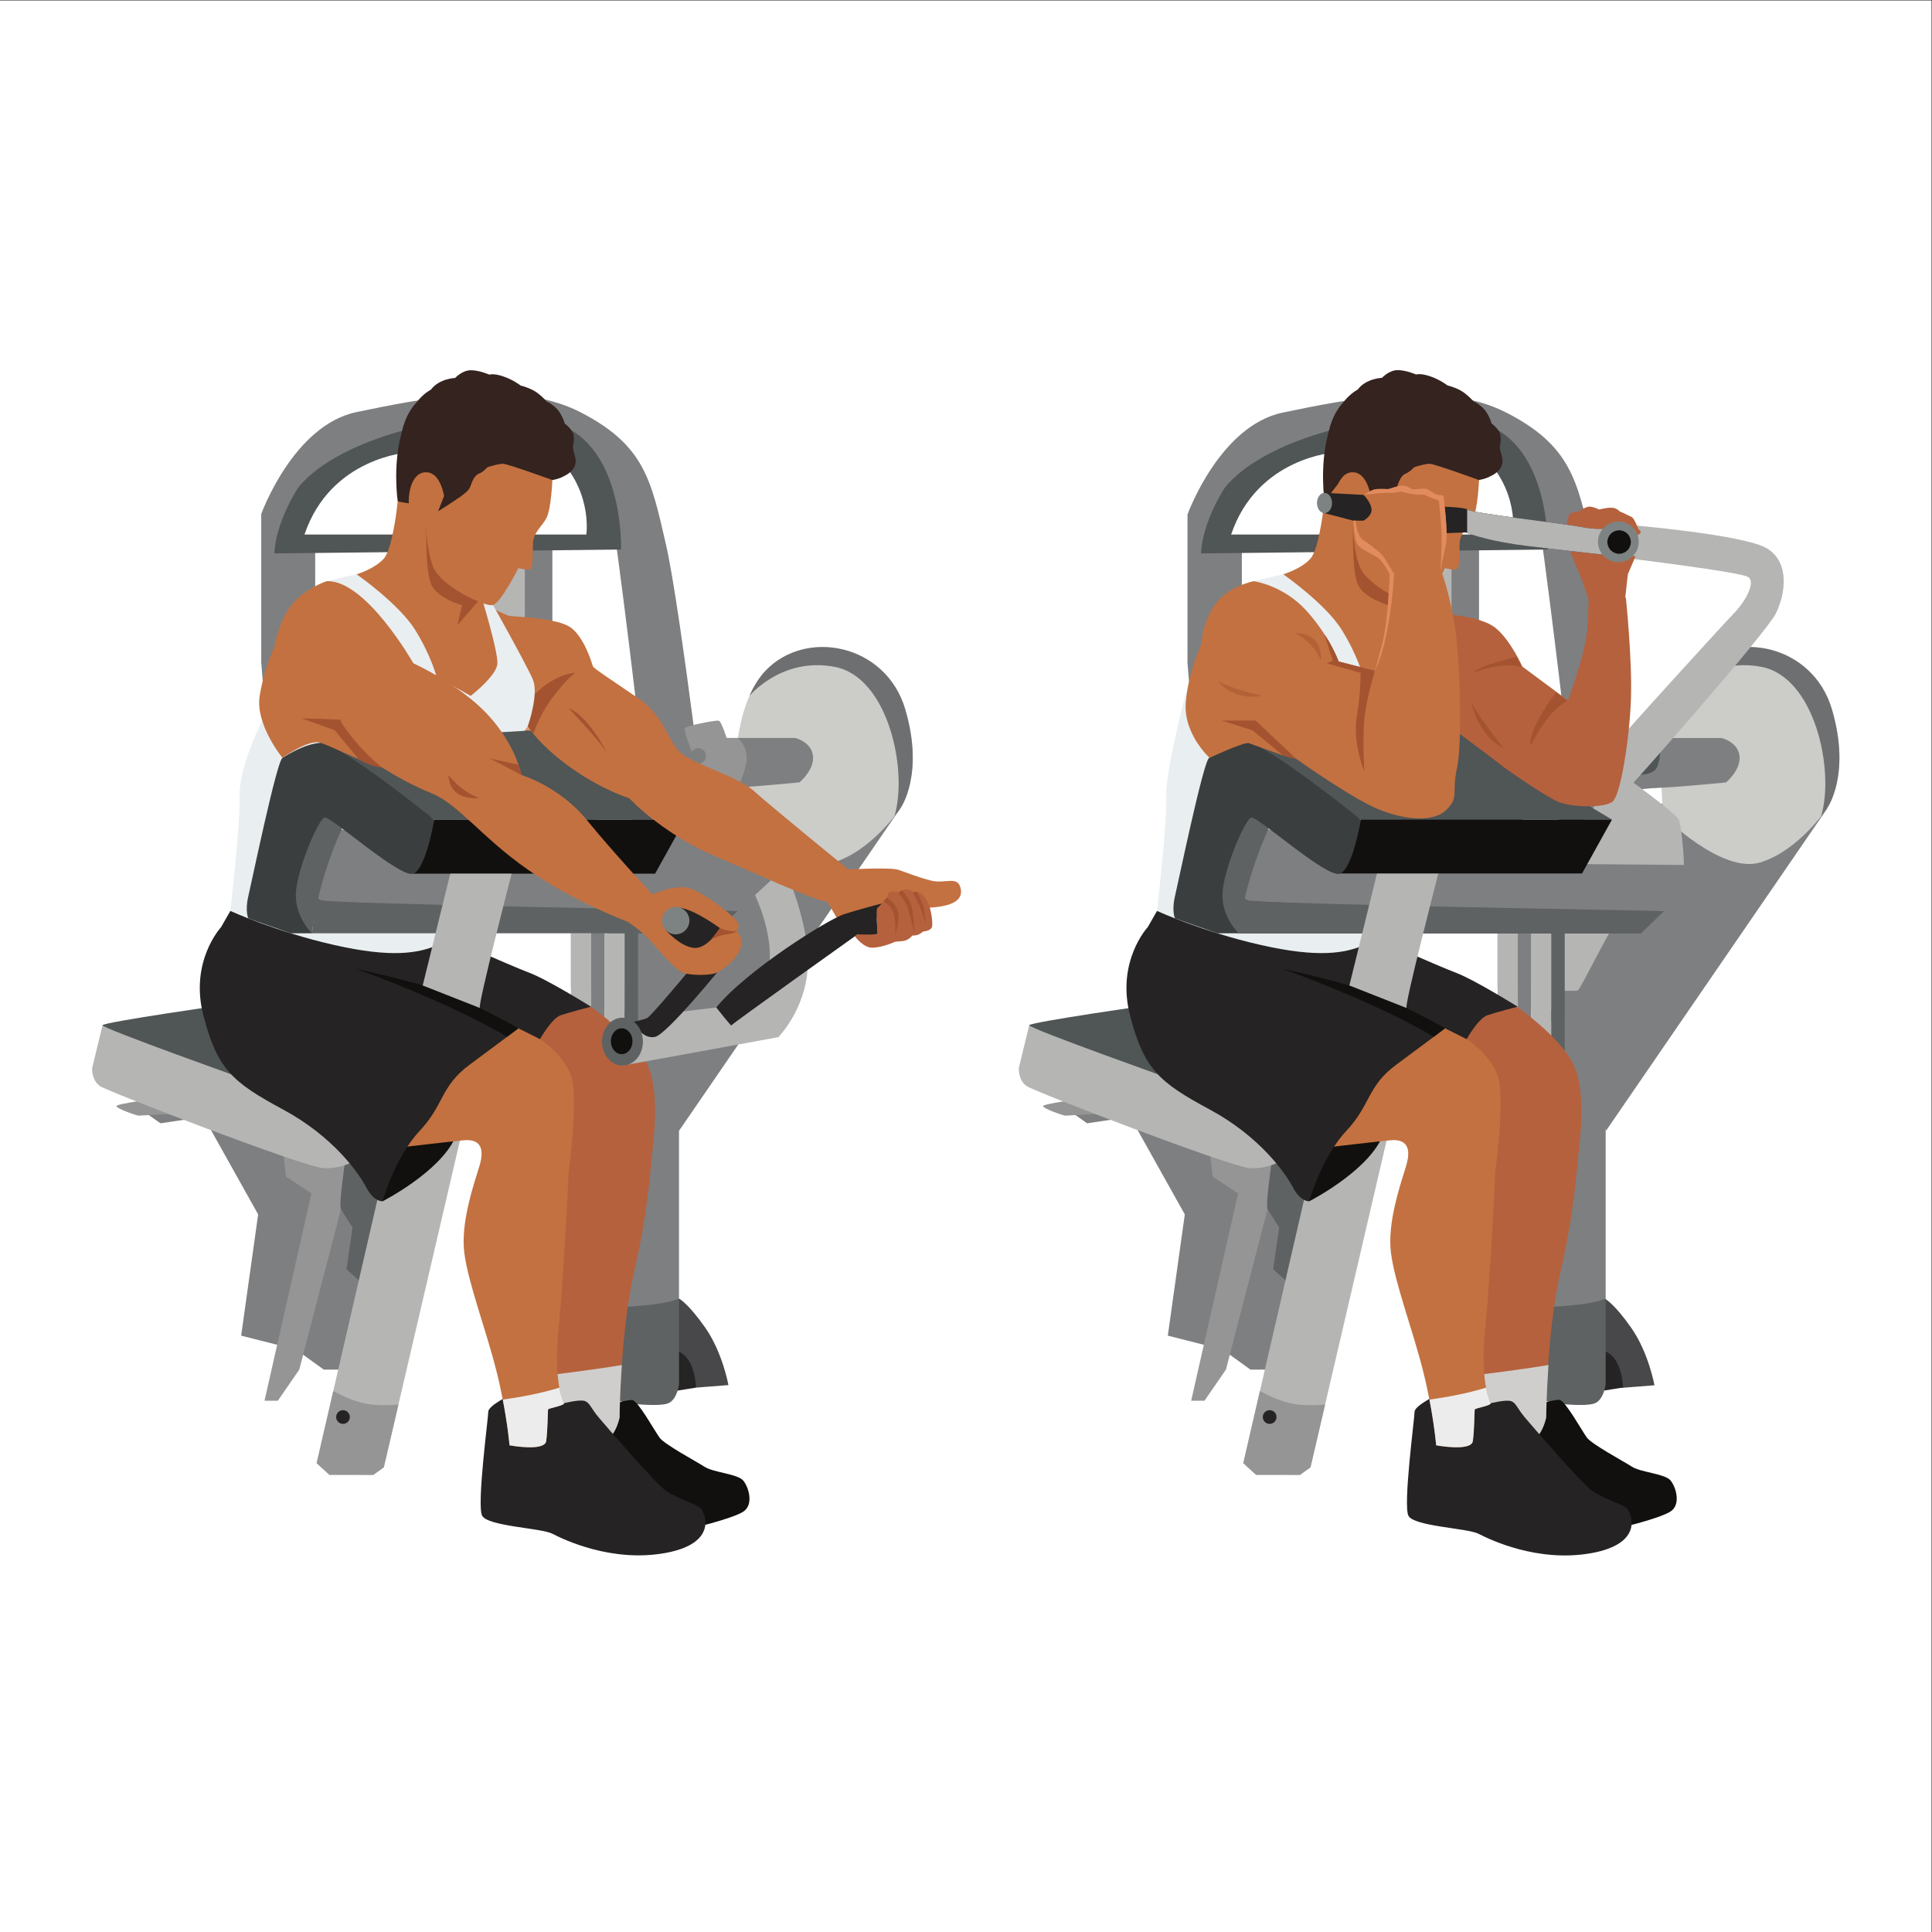 <?xml version="1.0" encoding="UTF-8" standalone="no"?>
<svg
   xmlns:dc="http://purl.org/dc/elements/1.1/"
   xmlns:cc="http://creativecommons.org/ns#"
   xmlns:rdf="http://www.w3.org/1999/02/22-rdf-syntax-ns#"
   xmlns:svg="http://www.w3.org/2000/svg"
   xmlns="http://www.w3.org/2000/svg"
   viewBox="0 0 2666.667 2666.667"
   height="2666.667"
   width="2666.667"
   xml:space="preserve"
   id="svg2"
   version="1.1"><rect x="0" y="0" width="2666.667" height="2666.667" fill="#333333" stroke="none"/><defs
     id="defs6" /><g
     transform="matrix(1.333,0,0,-1.333,0,2666.667)"
     id="g10"><g
       transform="scale(0.1)"
       id="g12"><g
         transform="scale(1.227)"
         id="g14"><path
           id="path16"
           style="fill:#ffffff;fill-opacity:1;fill-rule:nonzero;stroke:none"
           d="M 16300,0 H 0 V 16300 H 16300 V 0" /></g><g
         transform="scale(1.051)"
         id="g18"><path
           id="path20"
           style="fill:#48484a;fill-opacity:1;fill-rule:nonzero;stroke:none"
           d="m 15813.2,6238.11 c 0,0 90.7,-45.66 260.2,-288.95 169.5,-243.39 226.6,-562.78 226.6,-562.78 l -319.4,-25.21 c 0,0 -496.3,226.66 -507.7,407.37 -11.4,180.62 340.3,469.57 340.3,469.57" /></g><g
         transform="scale(1.031)"
         id="g22"><path
           id="path24"
           style="fill:#252323;fill-opacity:1;fill-rule:nonzero;stroke:none"
           d="m 16090.6,5434.56 209.4,33.76 c 0,0 -3.9,287.26 -170.7,360.12 -166.8,72.76 -38.7,-393.88 -38.7,-393.88" /></g><g
         transform="scale(1.107)"
         id="g26"><path
           id="path28"
           style="fill:#7e7f81;fill-opacity:1;fill-rule:nonzero;stroke:none"
           d="m 15449.7,11159.4 h 650 c 0,0 135.4,0.2 167.9,-157 32.4,-157.1 -151.7,-240.2 -151.7,-240.2 l -1146.4,-108.8 480.2,506" /></g><path
         id="path30"
         style="fill:#7e7f81;fill-opacity:1;fill-rule:nonzero;stroke:none"
         d="m 15314.6,13203.4 h -319.8 v 1231.4 h 319.8 v -1231.4" /><path
         id="path32"
         style="fill:#b5b5b4;fill-opacity:1;fill-rule:nonzero;stroke:none"
         d="m 15029.7,13136.8 h -682.6 v 1298 h 682.6 v -1298" /><path
         id="path34"
         style="fill:#7e7f81;fill-opacity:1;fill-rule:nonzero;stroke:none"
         d="M 12858.7,13059.4 H 12572 v 1319.4 h 286.7 v -1319.4" /><g
         transform="scale(1.02)"
         id="g36"><path
           id="path38"
           style="fill:#7e7f81;fill-opacity:1;fill-rule:nonzero;stroke:none"
           d="m 15994.3,6132.29 305.7,297.84 v 4037.27 l -650.6,-101.9 103.5,-4233.21 h 241.4" /></g><g
         transform="scale(1.04)"
         id="g40"><path
           id="path42"
           style="fill:#7e7f81;fill-opacity:1;fill-rule:nonzero;stroke:none"
           d="m 11823.1,12637.6 v 1475.7 c 0,0 318.3,883.8 949.2,1014.5 631,130.7 1579.5,330.5 2225.1,0 645.6,-330.5 707.1,-684 853.1,-1314.3 146,-630.2 449.5,-3189.2 449.5,-3189.2 0,0 -365.1,-171.5 -461,-131.1 -95.9,40.3 -207.5,138.3 -253.6,196 -46.1,57.6 -23,1475.7 -23,1475.7 0,0 -253.7,2167.4 -322.9,2351.9 -69.1,184.4 -226.8,480.3 -734,557.2 -507.2,76.9 -1389.3,-130.7 -1893.6,-376.6 -504.4,-246 -488.7,-970.2 -489,-1491.9 -0.4,-521.7 30.7,-1059.8 30.7,-1059.8 l -289.5,-20.7 -41,512.6" /></g><g
         transform="scale(1.02)"
         id="g44"><path
           id="path46"
           style="fill:#5e6263;fill-opacity:1;fill-rule:nonzero;stroke:none"
           d="m 16300,6430.13 v -870.19 c 0,0 -18.4,-164.62 -118.9,-195.99 -100.5,-31.27 -367.1,0 -367.1,0 l -203.8,43.14 c 0,0 -156.8,113.73 -109.7,450.79 46.9,337.06 164.6,485.98 164.6,485.98 0,0 454.6,7.84 634.9,86.27" /></g><path
         id="path48"
         style="fill:#505556;fill-opacity:1;fill-rule:nonzero;stroke:none"
         d="m 15666.4,14470.4 h -2918.5 c 271.8,803.3 1079.4,850.4 1079.4,850.4 0,0 1063.9,364.3 1487.3,0 423.4,-364.4 351.8,-850.4 351.8,-850.4 z m -384.8,1168.7 c -782.6,171 -2149.9,-127.9 -2597.7,-682.1 0,0 -231.9,-346.3 -247.9,-682.2 l 3590.3,40 c 0,0 37.9,1153.4 -744.7,1324.3" /><path
         id="path50"
         style="fill:#7e7f81;fill-opacity:1;fill-rule:nonzero;stroke:none"
         d="m 11740.4,8373.8 527.7,-943.5 -175.9,-1255.4 567.7,-143.9 287.9,-207.9 h 255.9 c 0,0 623.6,1940.2 559.7,2085.5 -64,145.4 -515.6,656.2 -877.5,632.7 -361.9,-23.6 -1145.5,-167.5 -1145.5,-167.5" /><path
         id="path52"
         style="fill:#959595;fill-opacity:1;fill-rule:nonzero;stroke:none"
         d="m 12520,8157.9 36,-335.8 263.9,-173.9 -485.8,-2147 h 137.9 l 221.9,321.9 641.7,2472.7 -815.6,-137.9" /><path
         id="path54"
         style="fill:#5e6263;fill-opacity:1;fill-rule:nonzero;stroke:none"
         d="m 13172.5,8009.6 c 0,0 -71.8,-483.8 -47.3,-524.6 24.5,-40.7 120.4,-190.7 120.4,-190.7 l -62.7,-431.8 c 0,0 212.7,-197.9 224.7,-179.9 12,18 350,652.4 360.4,833.6 10.4,181.2 111.8,402.1 -97.3,530.9 -209.2,128.8 -498.2,-37.5 -498.2,-37.5" /><path
         id="path56"
         style="fill:#b5b5b4;fill-opacity:1;fill-rule:nonzero;stroke:none"
         d="m 13515.5,7636.2 -641.7,-2781.5 132,-120.5 455.1,-0.7 108.6,78.1 857.6,3681.1 -911.6,-856.5" /><path
         id="path58"
         style="fill:#34231f;fill-opacity:1;fill-rule:nonzero;stroke:none"
         d="m 15552.1,15275.1 c -20.7,73.5 -23.9,101.4 -23.9,101.4 0,0 25.1,94.2 0.1,148.3 -25.1,54.1 -83.6,95.1 -83.6,95.1 0,0 -29.1,107.6 -95.5,166.5 -66.5,58.8 -88.4,59.8 -88.4,59.8 0,0 -69.9,78.7 -137.3,115.7 -67.4,37 -135.7,52.1 -135.7,52.1 0,0 -70.9,56.9 -175.6,93.3 -104.7,36.5 -148.2,19.8 -148.2,19.8 0,0 -111.2,48.4 -197.7,45.3 -86.5,-3.1 -156.8,-80 -156.8,-80 0,0 -161.8,-3.9 -250.6,-120.4 v 0 c -47.7,-26.8 -98.5,-68.1 -147.8,-130.8 -56.1,-59.9 -108.9,-144.1 -142,-262.5 -7,-25.1 -13.3,-50.3 -18.9,-75.6 -87.8,-332.4 -35,-687.3 -35,-687.3 0,0 174.1,-46.9 279.8,-14.3 4,1.2 8.1,2.6 12.1,4 -2.2,-38.6 -4.1,-72.6 -4.1,-79.7 0,-18 66,-209.9 287.9,-179.9 221.9,30 407.8,66 455.7,78 48,11.9 569.8,411.7 569.8,411.7 0,0 66.3,8.6 123.3,42.2 0,0 150.5,61.7 112.4,197.3" /><path
         id="path60"
         style="fill:#7e7f81;fill-opacity:1;fill-rule:nonzero;stroke:none"
         d="m 11092.7,8489.7 163.9,-115.9 387.8,58 c 0,0 -79.9,157.9 -135.9,177.9 -56,20 -415.8,-120 -415.8,-120" /><path
         id="path62"
         style="fill:#959595;fill-opacity:1;fill-rule:nonzero;stroke:none"
         d="m 11228.6,8629.7 c 0,0 -439.7,-52 -427.7,-80 12,-28 211.9,-97.6 231.8,-96.8 20,0.8 427.8,24.8 427.8,24.8 l -231.9,152" /><path
         id="path64"
         style="fill:#b5b5b4;fill-opacity:1;fill-rule:nonzero;stroke:none"
         d="m 10908.8,9413.3 -251.9,-24 -107.9,-443.8 c 0,0 -8,-127.9 83.9,-187.9 92,-60 2095,-831.6 2306.9,-847.6 211.9,-16 395.8,108 395.8,120 0,12 -815.6,923.4 -931.5,1039.4 -116,116 -1495.3,343.9 -1495.3,343.9" /><path
         id="path66"
         style="fill:#505556;fill-opacity:1;fill-rule:nonzero;stroke:none"
         d="m 11980.3,9609.6 c 0,0 -1315.4,-188.3 -1323.4,-220.3 -8,-32 1543.3,-583.7 1543.3,-583.7 l -219.9,804" /><path
         id="path68"
         style="fill:#11100e;fill-opacity:1;fill-rule:nonzero;stroke:none"
         d="m 13556.2,7566.2 c 0,0 583,295.9 750.9,655.7 167.9,359.8 -791.6,191.9 -791.6,191.9 l 40.7,-847.6" /><g
         transform="scale(1.068)"
         id="g70"><path
           id="path72"
           style="fill:#11100e;fill-opacity:1;fill-rule:nonzero;stroke:none"
           d="m 14673.7,4793.21 c 0,0 140.9,46.27 148.6,153.24 7.7,106.97 -27.8,117.08 10.9,137.69 38.8,20.52 234.3,82.05 288.3,74.47 54,-7.59 215.9,-298.71 262.8,-363.9 47,-65.28 349.6,-227.05 436.8,-282.87 87.3,-55.83 319.7,-68.57 374.1,-132.73 54.4,-64.25 104.8,-234.92 0.8,-302.45 -103.9,-67.53 -556.4,-183.96 -585.6,-165.41 -29,18.64 -372.9,-37.19 -603.1,229.2 -230.3,266.48 -333.6,652.76 -333.6,652.76" /></g><path
         id="path74"
         style="fill:#b5b5b4;fill-opacity:1;fill-rule:nonzero;stroke:none"
         d="m 15716.4,9069.4 h -209.9 v 1271.7 h 209.9 V 9069.4" /><path
         id="path76"
         style="fill:#7e7f81;fill-opacity:1;fill-rule:nonzero;stroke:none"
         d="m 15716.4,9015.5 h 137.9 v 1355.3 h -137.9 V 9015.5" /><path
         id="path78"
         style="fill:#b5b5b4;fill-opacity:1;fill-rule:nonzero;stroke:none"
         d="m 16064.2,9069.4 h -209.9 v 1271.7 h 209.9 V 9069.4" /><path
         id="path80"
         style="fill:#5e6263;fill-opacity:1;fill-rule:nonzero;stroke:none"
         d="m 16064.2,9015.5 h 138 v 1355.3 h -138 V 9015.5" /><g
         transform="scale(1.008)"
         id="g82"><path
           id="path84"
           style="fill:#b5613d;fill-opacity:1;fill-rule:nonzero;stroke:none"
           d="m 15586.3,9503.08 c 0,0 428.2,-301.43 571,-578.94 142.7,-277.62 71.4,-801.02 55.5,-943.75 -15.9,-142.82 -39.7,-579.04 -182.4,-1197.55 -142.7,-618.61 -150.6,-1498.38 -150.6,-1498.38 0,0 -47.7,-254.41 -222.1,-270.28 -174.6,-15.77 -380.7,-364.8 -531.4,27.77 -150.7,392.57 -222.1,353 -245.8,947.81 -23.8,594.81 -47.6,2379.24 -39.7,2736.11 7.9,356.86 -31.7,713.73 87.2,777.21 119,63.47 658.3,0 658.3,0" /></g><path
         id="path86"
         style="fill:#cfcecd;fill-opacity:1;fill-rule:nonzero;stroke:none"
         d="m 15024.6,5735.8 c 36,-298.7 106,-339.8 226,-652.4 152,-395.8 359.9,-43.9 535.8,-28 175.9,16 223.9,272.5 223.9,272.5 0,0 2.1,232.4 23.4,542.9 -311.9,-51.8 -707.9,-100.7 -1009.1,-135" /><g
         transform="scale(1.045)"
         id="g88"><path
           id="path90"
           style="fill:#252323;fill-opacity:1;fill-rule:nonzero;stroke:none"
           d="m 14238.4,5322.32 c 0,0 -221.9,-107.05 -221.9,-168.28 0,-61.23 -114.7,-921.78 -61.1,-1028.93 53.5,-107.06 585.2,-122.36 696.1,-179.76 110.9,-57.41 585.2,-286.82 1116.9,-191.25 531.6,95.67 393.9,401.62 351.8,443.72 -42,42.09 -244.7,99.4 -351.8,179.76 -107.1,80.27 -577.6,624.44 -657.9,719.63 -80.3,95.1 -88,148.58 -141.6,163.88 -53.4,15.31 -202.7,-22.96 -202.7,-22.96 0,0 -167,72.71 -217.9,84.19 -51,11.48 -309.9,0 -309.9,0" /></g><path
         id="path92"
         style="fill:#c37140;fill-opacity:1;fill-rule:nonzero;stroke:none"
         d="m 13813.4,8132.5 c 0,0 417.7,49.4 581.7,65.4 163.9,16 223.8,-72 163.9,-267.9 -60,-195.9 -195.9,-587.7 -155.9,-899.5 39.9,-311.9 223.8,-791.6 331.8,-1219.4 107.9,-427.8 135.9,-771.6 135.9,-771.6 0,0 363.8,-68 379.8,43.9 16,112 16,315.9 20,327.9 4,12 171.9,40 163.9,63.9 -8,24 -111.9,223.9 -55.9,771.7 55.9,547.7 103.9,1607.2 103.9,1619.1 0,12 108,775.7 24,1003.6 -84,227.8 -319.8,375.8 -319.8,375.8 l -223.9,111.9 c 0,0 -687.7,-91.9 -743.6,-199.9 -56,-107.9 -68,-131.9 -136,-403.8 -67.9,-271.9 -291.7,-514.5 -269.8,-621.1" /><path
         id="path94"
         style="fill:#252323;fill-opacity:1;fill-rule:nonzero;stroke:none"
         d="m 11980.3,10572.7 -96,-167.9 c 0,0 -327.8,-351.9 -183.9,-911.6 143.9,-559.7 303.9,-695.6 823.6,-975.5 519.7,-279.8 783.6,-655.6 863.6,-807.6 79.9,-151.9 168.6,-143.9 168.6,-143.9 0,0 127.2,455.8 383.1,727.6 255.9,271.9 215.9,463.8 519.7,687.7 303.9,223.9 503.8,375.8 503.8,375.8 l 223.9,-111.9 c 0,0 119.9,215.8 215.9,247.8 95.9,32 311.8,88 311.8,88 0,0 -447.8,279.9 -639.7,351.8 -191.9,72 -943.5,407.8 -975.5,415.8 -32,8 -991.5,223.9 -991.5,223.9 h -1127.4" /><g
         transform="scale(1.161)"
         id="g96"><path
           id="path98"
           style="fill:#7e7f81;fill-opacity:1;fill-rule:nonzero;stroke:none"
           d="m 14324.5,7147.47 1975.5,2877.93 -2188.9,55.8 c 0,0 -501.5,-336.4 -553.5,-604.92 -52,-268.51 766.9,-2328.81 766.9,-2328.81" /></g><g
         transform="scale(1.176)"
         id="g100"><path
           id="path102"
           style="fill:#ccccc9;fill-opacity:1;fill-rule:nonzero;stroke:none"
           d="m 14654.5,9819.96 c -20.3,27.19 -108.8,911.14 244.8,1285.04 353.6,374 1060.7,238 1230.7,-339.9 170,-578 -42.5,-870.35 -42.5,-870.35 0,0 -243.1,-367.17 -583.1,-475.95 -339.9,-108.79 -849.9,401.16 -849.9,401.16" /></g><g
         transform="scale(1.176)"
         id="g104"><path
           id="path106"
           style="fill:#6e6f71;fill-opacity:1;fill-rule:nonzero;stroke:none"
           d="m 16130,10765.1 c -170,577.9 -877.1,713.9 -1230.7,339.9 -58.4,-61.7 -104.7,-137.4 -141.2,-220.8 l 0.1,-0.1 c 0,0 285.2,346.1 753.4,254.8 468,-91.2 644.7,-911.2 522.8,-1315.65 34.3,43.17 53.1,71.5 53.1,71.5 0,0 212.5,292.35 42.5,870.35" /></g><g
         transform="scale(1.071)"
         id="g108"><path
           id="path110"
           style="fill:#b5b5b4;fill-opacity:1;fill-rule:nonzero;stroke:none"
           d="m 15768.4,11129.6 c 0,0 427.1,-310 460.7,-373.4 33.6,-63.5 70.9,-549.7 41.1,-566.1 -29.9,-16.5 -293.4,-30.7 -455.6,-156.5 -162.2,-125.8 -526.5,-918.59 -560.1,-929.8 -33.6,-11.21 -230.9,0 -230.9,0 l -21.2,1226.7 566.9,761.7 199.1,37.4" /></g><path
         id="path112"
         style="fill:#b5b5b4;fill-opacity:1;fill-rule:nonzero;stroke:none"
         d="m 15716.4,9783.1 v 558 h -209.9 v -558 h 209.9" /><path
         id="path114"
         style="fill:#7e7f81;fill-opacity:1;fill-rule:nonzero;stroke:none"
         d="m 15854.3,9783.1 v 587.7 h -137.9 v -587.7 h 137.9" /><path
         id="path116"
         style="fill:#b5b5b4;fill-opacity:1;fill-rule:nonzero;stroke:none"
         d="m 15854.3,10341.1 v -791.9 h 209.9 v 791.9 h -209.9" /><path
         id="path118"
         style="fill:#5e6263;fill-opacity:1;fill-rule:nonzero;stroke:none"
         d="m 16202.2,9435.4 v 935.4 h -138 v -947.5 l 138,12.1" /><g
         transform="scale(1.106)"
         id="g120"><path
           id="path122"
           style="fill:#7e7f81;fill-opacity:1;fill-rule:nonzero;stroke:none"
           d="m 15443.4,11178 h 675.9 c 0,0 151.9,-35.8 166.3,-167.9 14.4,-132.1 -126.6,-247.8 -126.6,-247.8 0,0 -701.2,-69.1 -715.6,-47 -14.5,22.1 -75.9,32.5 -61.4,115.7 14.4,83.1 61.4,347 61.4,347" /></g><g
         transform="scale(1.024)"
         id="g124"><path
           id="path126"
           style="fill:#505556;fill-opacity:1;fill-rule:nonzero;stroke:none"
           d="m 12615.6,12027.6 2164.8,126.9 1519.6,-906 h -2536.3 l -1148.1,779.1" /></g><path
         id="path128"
         style="fill:#e9eef1;fill-opacity:1;fill-rule:nonzero;stroke:none"
         d="m 13287.6,14058.9 -310,-71.9 -662.6,-1025.4 c 0,0 -246.8,-901.7 -238.8,-1197.5 8,-295.8 -95.9,-1191.4 -95.9,-1191.4 0,0 471.7,-215.9 1071.4,-351.8 599.7,-136 871.6,-88 1079.5,0 0,0 487.7,1767.1 511.7,1791.1 24,24 399.8,431.8 415.8,471.7 16,40 112,335.9 56,479.8 -56,143.9 -543.7,1007.5 -543.7,1007.5 l -1283.4,87.9" /><path
         id="path130"
         style="fill:#505556;fill-opacity:1;fill-rule:nonzero;stroke:none"
         d="m 15392.6,11980 -326.5,459.9 -2150.3,-126.1 1175.4,-797.6 h 1671.2 l -369.8,463.8" /><path
         id="path132"
         style="fill:#c37140;fill-opacity:1;fill-rule:nonzero;stroke:none"
         d="m 13713.4,14814.6 c 0,0 -48,-485.8 -143.9,-593.7 -96,-108 -281.9,-162 -281.9,-162 0,0 437.8,-305.8 605.7,-575.7 167.9,-269.8 221.9,-485.7 221.9,-485.7 l 353.8,-197.9 c 0,0 263.9,203.9 275.9,329.8 12,126 -173.9,725.7 -173.9,725.7 0,0 -473.8,1001.5 -557.7,1079.4 -84,78 -123.3,126.4 -139.4,91.2 -16,-35.2 -160.5,-211.1 -160.5,-211.1" /><g
         transform="scale(1.055)"
         id="g134"><path
           id="path136"
           style="fill:#505556;fill-opacity:1;fill-rule:nonzero;stroke:none"
           d="m 16296.2,11643 c 0,0 3.8,-166 -45.5,-230.4 -49.3,-64.4 -208.4,-56.8 -208.4,-56.8 l 253.9,287.2" /></g><path
         id="path138"
         style="fill:#a45330;fill-opacity:1;fill-rule:nonzero;stroke:none"
         d="m 14010.3,14570.7 c 0,0 -15,-475.8 50.9,-619.7 66,-143.9 317.9,-212.7 317.9,-212.7 l -10.3,-212.3 202.2,281.1 c 0,0 -200.2,463.5 -240.8,545.2 -40.7,81.7 -319.9,218.4 -319.9,218.4" /><path
         id="path140"
         style="fill:#c37140;fill-opacity:1;fill-rule:nonzero;stroke:none"
         d="m 14193.2,14868.5 c 0,0 -34,233.9 -174,245.9 -139.9,12 -191.9,-163.9 -191.9,-299.8 0,-136 183,-243.9 183,-243.9 0,0 -7,-227.9 68.9,-431.8 76,-203.9 531.8,-415.8 615.7,-399.8 84,16 267.9,383.8 267.9,383.8 0,0 90.9,-25 120.9,-13 30,12 27,147 30,263.9 3,116.9 87,170.9 137.9,263.9 51,92.9 63,396.8 63,396.8 0,0 -451.8,163.9 -507.7,167.9 -56,4 -227.9,-52 -279.9,-80 -52,-28 -107.9,-207.9 -151.9,-247.8 -44,-40 -243.9,-164 -243.9,-164 l 62,157.9" /><path
         id="path142"
         style="fill:#34231f;fill-opacity:1;fill-rule:nonzero;stroke:none"
         d="m 14343.8,14849.9 c 0,0 90.2,58.1 112.8,97.7 22.6,39.5 35.7,129.8 103.5,156.2 67.8,26.4 130.1,126.1 130.1,126.1 0,0 -190.3,28.3 -224.2,11.3 -33.9,-16.9 -118.6,-56.5 -133.7,-112.9 -15,-56.5 11.5,-278.4 11.5,-278.4" /><path
         id="path144"
         style="fill:#11100e;fill-opacity:1;fill-rule:nonzero;stroke:none"
         d="m 13283.6,9973 c 0,0 519.8,-111.9 855.6,-223.9 335.8,-111.9 823.6,-391.8 823.6,-391.8 l -117.5,-88.6 c 0,0 -474.2,304.5 -1561.7,704.3" /><g
         transform="scale(1.057)"
         id="g146"><path
           id="path148"
           style="fill:#5e6263;fill-opacity:1;fill-rule:nonzero;stroke:none"
           d="m 12131,9780.86 h 3942.2 l 226.8,219.08 c 0,0 -3964.8,291.16 -4044.2,296.86 -79.4,5.6 -124.8,-515.94 -124.8,-515.94" /></g><path
         id="path150"
         style="fill:#ececec;fill-opacity:1;fill-rule:nonzero;stroke:none"
         d="m 14801.1,5512.8 c 53.9,-278.6 69.7,-473.3 69.7,-473.3 0,0 363.8,-68 379.8,43.9 16,112 16,315.9 20,327.9 4,12 171.9,40 163.9,63.9 -3.6,11.1 -27.6,59.4 -46.9,161.5 -200.8,-62.7 -425.1,-101.6 -586.5,-123.9" /><path
         id="path152"
         style="fill:#959595;fill-opacity:1;fill-rule:nonzero;stroke:none"
         d="m 13460.9,5459.3 c -156.7,13.4 -315.6,87.6 -414.7,142.6 l -172.4,-747.2 132,-120.5 455.1,-0.7 108.6,78.1 151.4,649.9 c -80,-7 -170.6,-9.9 -260,-2.2" /><g
         transform="scale(1.083)"
         id="g154"><path
           id="path156"
           style="fill:#7e7f81;fill-opacity:1;fill-rule:nonzero;stroke:none"
           d="m 12058.5,10549 -171.7,-491.5 c 0,0 -49.7,-155.08 38.8,-192 88.6,-36.92 3986.8,-103.36 3986.8,-103.36 l 387.6,356.26 -144,83 -1328.9,11.1 -2768.6,336.5" /></g><path
         id="path158"
         style="fill:#5e6263;fill-opacity:1;fill-rule:nonzero;stroke:none"
         d="m 13179.7,11516.2 c 0,0 -283.9,-543.2 -353.9,-1175.1 0,0 -165.9,33.9 -261.8,152.8 -96,118.8 -231.9,50.9 -151.9,392.7 79.9,341.8 294.7,557.4 303.2,665.5 8.6,108.1 -67.4,260 158.5,260 225.9,0 305.9,-295.9 305.9,-295.9" /><g
         transform="scale(1.024)"
         id="g160"><path
           id="path162"
           style="fill:#11100e;fill-opacity:1;fill-rule:nonzero;stroke:none"
           d="m 13570.4,11159.3 c 23.4,-4.5 193.3,89.2 193.3,89.2 H 16300 l -302.5,-544.7 h -2444.7 l 17.6,455.5" /></g><path
         id="path164"
         style="fill:#252323;fill-opacity:1;fill-rule:nonzero;stroke:none"
         d="m 13217.6,5332.3 c 0,-39.2 -31.7,-71 -70.9,-71 -39.2,0 -71,31.8 -71,71 0,39.2 31.8,71 71,71 39.2,0 70.9,-31.8 70.9,-71" /><path
         id="path166"
         style="fill:#b5b5b4;fill-opacity:1;fill-rule:nonzero;stroke:none"
         d="m 14564.2,9567.7 c -27.7,13.5 328.5,1390.8 328.5,1390.8 h -635.2 l -285.5,-1157.6 592.2,-233.2" /><path
         id="path168"
         style="fill:#3b3e3e;fill-opacity:1;fill-rule:nonzero;stroke:none"
         d="m 14091.2,11516.2 c -24,24 -1007.5,809.6 -1175.4,797.6 -167.9,-12 -335.8,-119.9 -395.8,-155.9 -60,-36 -317.8,-1281.4 -353.8,-1433.3 -36,-151.9 0,-229.3 0,-229.3 l 439.7,-154.2 h 219.9 c 0,0 -167.9,155.6 -167.9,395.5 0,239.9 233.9,791.6 299.9,803.6 66,12 785.6,-635.7 917.5,-581.7 132,54 215.9,557.7 215.9,557.7" /><g
         transform="scale(1.137)"
         id="g170"><path
           id="path172"
           style="fill:#b5b5b4;fill-opacity:1;fill-rule:nonzero;stroke:none"
           d="m 14843.4,12507.7 c 0,0 1006.7,-122.3 1077,-168 70.3,-45.7 -21.1,-217.9 -126.6,-326.9 -105.4,-108.9 -1096.7,-1196.5 -1096.7,-1213.4 0,-16.9 -52.7,-414.1 -38.7,-410.6 14.1,3.6 91.5,-42.2 144.2,0 52.7,42.2 1283,1441.2 1370.9,1620.5 87.8,179.3 126.5,464 -80.9,590.5 -207.4,126.6 -1249.2,213.5 -1249.2,213.5 v -305.6" /></g><g
         transform="scale(1.037)"
         id="g174"><path
           id="path176"
           style="fill:#b5613d;fill-opacity:1;fill-rule:nonzero;stroke:none"
           d="m 14419.8,13158 c 0,0 360.6,-15.5 511,-135 150.5,-119.6 270,-387.6 270,-387.6 l 455.2,-337.5 c 0,0 185.1,485.9 196.7,755.9 11.4,270 11.4,270 11.4,270 h 370.4 c 0,0 65.5,-624.8 50.1,-1025.9 -15.5,-401.2 -104.1,-943.6 -181.3,-1009.9 -77.1,-66.2 -412.7,-61 -551.5,0 -138.9,61.1 -540,342.6 -555.4,358 -15.5,15.5 -543.8,408.9 -543.8,408.9 0,0 -179.4,497.7 -168.8,580.5 10.6,82.9 136,522.6 136,522.6" /></g><path
         id="path178"
         style="fill:#c37140;fill-opacity:1;fill-rule:nonzero;stroke:none"
         d="m 12981.9,13987 c 0,0 -272.7,-50.7 -405.6,-248.7 -133,-198.1 -135.9,-399 -135.9,-399 0,0 -135,-284.7 -162,-608.7 -27,-323.9 245.9,-572.7 245.9,-572.7 0,0 287.9,134.9 395.8,155.9 l 367.5,-131.8 136.3,-36.1 c 0,0 497,-353.8 785.6,-491.7 288.5,-138 623.7,-174 763.6,-38 139.9,135.9 56,167.9 111.9,427.8 56,259.8 32,955.5 0,1311.3 -32,355.8 -159.9,779.6 -187.9,783.6 -28,4 -507.7,-80 -507.7,-80 0,0 -12,-459.7 -76,-711.6 -64,-251.9 -77.8,-287.9 -77.8,-287.9 l -374,96 c 0,0 -95.9,263.9 -335.8,527.7 -239.9,263.9 -543.9,303.9 -543.9,303.9" /><path
         id="path180"
         style="fill:#a45330;fill-opacity:1;fill-rule:nonzero;stroke:none"
         d="m 12650.2,12543.7 h 351.9 l 421.8,-397.8 -136.3,36.1 -321.5,261.8 -315.9,99.9" /><path
         id="path182"
         style="fill:#a45330;fill-opacity:1;fill-rule:nonzero;stroke:none"
         d="m 14235.6,13059.4 c 0,0 -94.1,-315.8 -110.1,-515.7 -16,-199.9 0,-523.7 0,-523.7 0,0 -123.9,295.8 -75.9,571.7 47.9,275.9 37.7,505.8 37.7,505.8 l 148.3,-38.1" /><path
         id="path184"
         style="fill:#b36137;fill-opacity:1;fill-rule:nonzero;stroke:none"
         d="m 12966.7,12791.1 c -243.2,0 -356.4,160.4 -356.4,160.4 155.9,-83.9 455.7,-151.9 455.7,-151.9 -35.2,-5.9 -68.3,-8.5 -99.3,-8.5" /><g
         transform="scale(1.047)"
         id="g186"><path
           id="path188"
           style="fill:#b5613d;fill-opacity:1;fill-rule:nonzero;stroke:none"
           d="m 15492.2,13923.6 c 0,0 19.9,95.5 40,107 20.1,11.4 80.3,17.2 80.3,17.2 0,0 68.8,51.5 111.7,48.7 43,-2.9 89.8,-28.7 89.8,-28.7 0,0 113.6,31.5 159.4,11.5 45.9,-20.1 36.4,-28.7 48.3,-31.5 11.9,-2.9 91.4,-43 116.2,-54.4 24.6,-11.5 67.3,-123 67.4,-123.1 0.2,-0.1 94.7,-46 -125.8,-88.9 -220.6,-43 -298,-60.1 -386.7,-27.2 -88.9,32.9 -200.6,169.4 -200.6,169.4" /></g><path
         id="path190"
         style="fill:#b36137;fill-opacity:1;fill-rule:nonzero;stroke:none"
         d="m 13677.7,13163.4 c -75.9,199.9 -271.8,287.9 -271.8,287.9 307.8,0 271.8,-287.9 271.8,-287.9" /><g
         transform="scale(1.039)"
         id="g192"><path
           id="path194"
           style="fill:#b5613d;fill-opacity:1;fill-rule:nonzero;stroke:none"
           d="m 15826.7,13292.3 c 0,0 -30.7,88.5 -46.1,138.6 -15.4,50 -133.8,327.3 -133.8,327.3 l 653.2,-46.4 -77,-180.9 -26.8,-238.6 c 0,0 -230.9,-219.3 -265.6,-184.6 -34.6,34.6 -103.9,184.6 -103.9,184.6" /></g><path
         id="path196"
         style="fill:#a45330;fill-opacity:1;fill-rule:nonzero;stroke:none"
         d="m 15844.1,12283.8 c 0.9,-20.4 160.5,347.9 384.4,463.8 l -117.7,87.2 c 0,0 -275.2,-351.1 -266.7,-551" /><g
         transform="scale(1.031)"
         id="g198"><path
           id="path200"
           style="fill:#252323;fill-opacity:1;fill-rule:nonzero;stroke:none"
           d="m 14379.9,14039.6 c 8.8,5.1 340.4,16.8 340.4,16.8 0,0 203.6,-87.3 619.7,-136.7 416,-49.5 855.2,-97 855.2,-97 l 104.8,284.2 c 0,0 -209.5,-36.3 -407.3,1.7 -197.8,38 -1099.8,140.8 -1146.2,173.8 -46.6,32.9 -302.6,32.9 -302.6,32.9 l -64,-275.7" /></g><g
         transform="scale(1.031)"
         id="g202"><path
           id="path204"
           style="fill:#b5b5b4;fill-opacity:1;fill-rule:nonzero;stroke:none"
           d="m 15892.7,14108.6 c -197.8,38 -1099.7,140.8 -1146.2,173.8 -3,2.1 -6.9,4.1 -11.6,5.9 v -237.7 c 53.5,-20.3 253.4,-89.1 605.1,-130.9 416,-49.5 855.2,-97 855.2,-97 l 104.8,284.2 c 0,0 -209.5,-36.3 -407.3,1.7" /></g><path
         id="path206"
         style="fill:#252323;fill-opacity:1;fill-rule:nonzero;stroke:none"
         d="m 13717.7,14814.6 -3,86.9 404.8,-21 c 0,0 179.9,-17.9 200.9,-65.9 21,-48 78,-78 0,-164.9 -77.9,-87 -18.4,-122.2 -106.6,-106.1 -88.3,16.1 -200.7,70.1 -200.7,70.1 l -298.4,77.9 3,123" /><path
         id="path208"
         style="fill:#a45330;fill-opacity:1;fill-rule:nonzero;stroke:none"
         d="m 15229,12755.6 c 0,0 59.9,-363.8 339.8,-495.7 0,0 -319.9,395.8 -339.8,495.7" /><path
         id="path210"
         style="fill:#a45330;fill-opacity:1;fill-rule:nonzero;stroke:none"
         d="m 15268.9,13043.5 c 0,0 279.9,116 487.8,54 l -53.7,105.9 c 0,0 -430.1,-104 -434.1,-159.9" /><path
         id="path212"
         style="fill:#c37140;fill-opacity:1;fill-rule:nonzero;stroke:none"
         d="m 14389.4,14058.9 c 0,0 -69,132 -114,165 -44.9,33 -176.9,89.9 -215.9,137.9 -38.9,48 -46.4,251.9 -46.4,251.9 h 106.4 c 0,0 91.5,51 81.7,122.9 -9.7,72 -81.7,143.9 -81.7,143.9 0,0 87,57 131.9,60 45,3 126,0 126,0 0,0 110.9,39.2 155.9,36.1 45,-3.1 79.8,-39.1 99.9,-39.1 20,0 113,15 143,3 30,-12 89.9,-54 89.9,-54 l 81,-14.9 c 0,0 48,-392.9 27,-488.8 -21,-96 -60,-296.9 -60,-296.9 l -524.7,-27" /><path
         id="path214"
         style="fill:#7d8382;fill-opacity:1;fill-rule:nonzero;stroke:none"
         d="m 13792.7,14796.6 c 0,-58 -34.9,-105 -78,-105 -43,0 -77.9,47 -77.9,105 0,58 34.9,104.9 77.9,104.9 43.1,0 78,-46.9 78,-104.9" /><g
         transform="scale(1.041)"
         id="g216"><path
           id="path218"
           style="fill:#7d8382;fill-opacity:1;fill-rule:nonzero;stroke:none"
           d="m 16300,13827.9 c 0,-111.8 -90.7,-202.5 -202.5,-202.5 -111.9,0 -202.6,90.7 -202.6,202.5 0,111.9 90.7,202.5 202.6,202.5 111.8,0 202.5,-90.6 202.5,-202.5" /></g><g
         transform="scale(1.036)"
         id="g220"><path
           id="path222"
           style="fill:#11100e;fill-opacity:1;fill-rule:nonzero;stroke:none"
           d="m 16300,13892.4 c 0,-64.8 -52.5,-117.3 -117.3,-117.3 -64.8,0 -117.3,52.5 -117.3,117.3 0,64.7 52.5,117.2 117.3,117.2 64.8,0 117.3,-52.5 117.3,-117.2" /></g><path
         id="path224"
         style="fill:#e28b5f;fill-opacity:1;fill-rule:nonzero;stroke:none"
         d="m 14395.9,14901.5 c 44.4,-7 105.5,19 121.5,13 16,-6 56,-20 128,-28 71.9,-8 107.9,0 121.9,-11.9 14,-12 131.9,-54 131.9,-54 0,0 13,-135 25,-279.1 12,-144.1 -10.1,-455.6 -10.1,-455.6 0,0 39,200.9 60,296.9 21,96 -27,488.8 -27,488.8 l -81,14.9 c 0,0 -59.9,42 -89.9,54 -30,12 -123,-3 -143,-3 -20.1,0 -54.9,36 -99.9,39.1 -45,3.1 -155.9,-36.1 -155.9,-36.1 0,0 -81,3 -126,0 -44.9,-3 -131.9,-60 -131.9,-60 0,0 232,28 276.4,21" /><path
         id="path226"
         style="fill:#e28b5f;fill-opacity:1;fill-rule:nonzero;stroke:none"
         d="m 14275.4,14223.9 c 45,-33 114,-165 114,-165 l 46.2,2.4 c -21.2,37.1 -95.4,165.3 -126.1,198.6 -35.9,38.9 -131.9,113.9 -194.9,152.9 -62.9,39 -76.1,189.3 -76.1,189.3 l 3.4,11.6 h -28.8 c 0,0 7.5,-203.9 46.4,-251.9 39,-48 171,-104.9 215.9,-137.9" /><path
         id="path228"
         style="fill:#e28b5f;fill-opacity:1;fill-rule:nonzero;stroke:none"
         d="m 14439.3,14067.6 c -30.7,-5.3 -49.9,-8.7 -49.9,-8.7 0,0 -12,-459.7 -76,-711.6 -64,-251.9 -77.8,-287.9 -77.8,-287.9 164.7,317.6 200,1001.9 200,1001.9 0,0 1.3,2.3 3.7,6.3" /><path
         id="path230"
         style="fill:#a45330;fill-opacity:1;fill-rule:nonzero;stroke:none"
         d="m 14137.1,13024.5 -400.3,112.3 63,26.6 -84.5,272.2 c 0,0 82.2,-116.3 146.3,-280.2 l 275.5,-70.7 v -60.2" /><path
         id="path232"
         style="fill:#df9866;fill-opacity:1;fill-rule:nonzero;stroke:none"
         d="m 5797.47,11980 h -704.15 v 751.2 h 704.15 V 11980" /><path
         id="path234"
         style="fill:#48484a;fill-opacity:1;fill-rule:nonzero;stroke:none"
         d="m 7030.85,6558.7 c 0,0 95.26,-48 273.52,-303.8 178.25,-255.9 238.22,-591.7 238.22,-591.7 l -335.83,-26.5 c 0,0 -521.74,238.3 -533.73,428.3 -11.99,189.9 357.82,493.7 357.82,493.7" /><path
         id="path236"
         style="fill:#252323;fill-opacity:1;fill-rule:nonzero;stroke:none"
         d="m 6990.87,5601.9 215.89,34.8 c 0,0 -4,296.1 -175.91,371.2 -171.91,75 -39.98,-406 -39.98,-406" /><path
         id="path238"
         style="fill:#7e7f81;fill-opacity:1;fill-rule:nonzero;stroke:none"
         d="m 5719.51,13203.4 h -319.85 v 1231.4 h 319.85 v -1231.4" /><path
         id="path240"
         style="fill:#b5b5b4;fill-opacity:1;fill-rule:nonzero;stroke:none"
         d="m 5434.65,13136.8 h -682.66 v 1298 h 682.66 v -1298" /><path
         id="path242"
         style="fill:#7e7f81;fill-opacity:1;fill-rule:nonzero;stroke:none"
         d="m 3263.6,13059.4 h -286.72 v 1319.4 h 286.72 v -1319.4" /><path
         id="path244"
         style="fill:#7e7f81;fill-opacity:1;fill-rule:nonzero;stroke:none"
         d="m 6719,6254.9 311.85,303.8 v 4117.9 l -663.67,-103.9 105.61,-4317.8 H 6719" /><path
         id="path246"
         style="fill:#7e7f81;fill-opacity:1;fill-rule:nonzero;stroke:none"
         d="m 2705.01,13147.4 v 1535.2 c 0,0 331.08,919.6 987.51,1055.5 656.43,135.9 1643.18,343.8 2314.84,0 671.66,-343.8 735.63,-711.6 887.56,-1367.3 151.92,-655.7 467.6,-3317.9 467.6,-3317.9 0,0 -379.79,-178.3 -479.6,-136.4 -99.8,42 -215.89,143.9 -263.86,203.9 -47.98,60 -23.99,1535.3 -23.99,1535.3 0,0 -263.87,2254.8 -335.83,2446.7 -71.97,191.9 -235.89,499.8 -763.62,579.7 -527.74,80 -1445.28,-135.9 -1970.02,-391.8 -524.74,-255.8 -508.36,-1009.3 -508.74,-1552 -0.38,-542.7 31.98,-1102.6 31.98,-1102.6 l -301.24,-21.5 -42.59,533.2" /><path
         id="path248"
         style="fill:#5e6263;fill-opacity:1;fill-rule:nonzero;stroke:none"
         d="m 7030.85,6558.7 v -887.6 c 0,0 -18.85,-167.9 -121.37,-199.9 -102.52,-31.9 -374.38,0 -374.38,0 l -207.9,44 c 0,0 -159.92,116 -111.94,459.8 47.97,343.8 167.91,495.7 167.91,495.7 0,0 463.77,8 647.68,88" /><path
         id="path250"
         style="fill:#505556;fill-opacity:1;fill-rule:nonzero;stroke:none"
         d="M 6071.33,14470.4 H 3152.79 c 271.86,803.3 1079.46,850.4 1079.46,850.4 0,0 1063.9,364.3 1487.26,0 423.35,-364.4 351.82,-850.4 351.82,-850.4 z m -384.81,1168.7 c -782.6,171 -2149.92,-127.9 -2597.7,-682.1 0,0 -231.88,-346.3 -247.87,-682.2 l 3590.2,40 c 0,0 37.98,1153.4 -744.63,1324.3" /><path
         id="path252"
         style="fill:#7e7f81;fill-opacity:1;fill-rule:nonzero;stroke:none"
         d="m 2145.29,8373.8 527.74,-943.5 -175.91,-1255.4 567.71,-143.9 287.86,-207.9 h 255.87 c 0,0 623.69,1940.2 559.72,2085.5 -63.97,145.4 -515.6,656.2 -877.49,632.7 -361.89,-23.6 -1145.5,-167.5 -1145.5,-167.5" /><path
         id="path254"
         style="fill:#959595;fill-opacity:1;fill-rule:nonzero;stroke:none"
         d="m 2924.9,8157.9 35.98,-335.8 263.87,-173.9 -485.76,-2147 h 137.94 l 221.89,321.9 641.67,2472.7 -815.59,-137.9" /><path
         id="path256"
         style="fill:#5e6263;fill-opacity:1;fill-rule:nonzero;stroke:none"
         d="m 3577.42,8009.6 c 0,0 -71.82,-483.8 -47.33,-524.6 24.5,-40.7 120.45,-190.7 120.45,-190.7 l -62.77,-431.8 c 0,0 212.69,-197.9 224.69,-179.9 11.99,18 350.04,652.4 360.43,833.6 10.38,181.2 111.85,402.1 -97.3,530.9 -209.16,128.8 -498.17,-37.5 -498.17,-37.5" /><path
         id="path258"
         style="fill:#b5b5b4;fill-opacity:1;fill-rule:nonzero;stroke:none"
         d="m 3920.41,7636.2 -641.68,-2781.5 131.93,-120.5 455.13,-0.7 108.59,78.1 857.57,3681.1 -911.54,-856.5" /><path
         id="path260"
         style="fill:#7e7f81;fill-opacity:1;fill-rule:nonzero;stroke:none"
         d="m 1497.62,8489.7 163.91,-115.9 387.81,58 c 0,0 -79.96,157.9 -135.93,177.9 -55.97,20 -415.79,-120 -415.79,-120" /><path
         id="path262"
         style="fill:#959595;fill-opacity:1;fill-rule:nonzero;stroke:none"
         d="m 1633.55,8629.7 c 0,0 -439.78,-52 -427.79,-80 11.99,-28 211.9,-97.6 231.89,-96.8 19.99,0.8 427.78,24.8 427.78,24.8 l -231.88,152" /><path
         id="path264"
         style="fill:#b5b5b4;fill-opacity:1;fill-rule:nonzero;stroke:none"
         d="m 1313.71,9413.3 -251.87,-24 -107.953,-443.8 c 0,0 -7.992,-127.9 83.963,-187.9 91.95,-60 2094.95,-831.6 2306.84,-847.6 211.9,-16 395.8,108 395.8,120 0,12 -815.59,923.4 -931.53,1039.4 -115.94,116 -1495.25,343.9 -1495.25,343.9" /><path
         id="path266"
         style="fill:#505556;fill-opacity:1;fill-rule:nonzero;stroke:none"
         d="m 2385.17,9609.6 c 0,0 -1315.34,-188.3 -1323.33,-220.3 -8,-32 1543.22,-583.7 1543.22,-583.7 l -219.89,804" /><path
         id="path268"
         style="fill:#11100e;fill-opacity:1;fill-rule:nonzero;stroke:none"
         d="m 3961.06,7566.2 c 0,0 583.03,295.9 750.95,655.7 167.92,359.8 -791.6,191.9 -791.6,191.9 l 40.65,-847.6" /><path
         id="path270"
         style="fill:#11100e;fill-opacity:1;fill-rule:nonzero;stroke:none"
         d="m 6070.66,5117.3 c 0,0 150.52,49.4 158.71,163.6 8.19,114.2 -29.66,125 11.67,147 41.32,21.9 250.12,87.6 307.77,79.5 57.65,-8.1 230.47,-318.9 280.62,-388.5 50.15,-69.7 373.15,-242.4 466.29,-302 93.15,-59.6 341.33,-73.2 399.4,-141.7 58.07,-68.6 111.91,-250.8 0.91,-322.9 -111,-72.1 -594.15,-196.4 -625.2,-176.6 -31.05,19.9 -398.14,-39.7 -643.96,244.7 -245.83,284.5 -356.21,696.9 -356.21,696.9" /><path
         id="path272"
         style="fill:#b5b5b4;fill-opacity:1;fill-rule:nonzero;stroke:none"
         d="m 6121.3,9069.4 h -209.89 v 1271.7 H 6121.3 V 9069.4" /><path
         id="path274"
         style="fill:#7e7f81;fill-opacity:1;fill-rule:nonzero;stroke:none"
         d="m 6121.3,9015.5 h 137.94 v 1355.3 H 6121.3 V 9015.5" /><path
         id="path276"
         style="fill:#b5b5b4;fill-opacity:1;fill-rule:nonzero;stroke:none"
         d="m 6469.13,9069.4 h -209.89 v 1271.7 h 209.89 V 9069.4" /><path
         id="path278"
         style="fill:#5e6263;fill-opacity:1;fill-rule:nonzero;stroke:none"
         d="m 6469.13,9015.5 h 137.93 v 1355.3 H 6469.13 V 9015.5" /><path
         id="path280"
         style="fill:#b5613d;fill-opacity:1;fill-rule:nonzero;stroke:none"
         d="m 6119.31,9581.2 c 0,0 431.78,-303.9 575.71,-583.7 143.93,-279.9 71.96,-807.6 55.97,-951.5 -15.99,-144 -39.98,-583.8 -183.91,-1207.4 -143.93,-623.7 -151.92,-1510.7 -151.92,-1510.7 0,0 -47.98,-256.5 -223.89,-272.5 -175.91,-15.9 -383.81,-367.8 -535.73,28 -151.93,395.8 -223.89,355.9 -247.88,955.6 -23.99,599.7 -47.98,2398.8 -39.98,2758.6 8,359.8 -31.98,719.6 87.95,783.6 119.95,64 663.68,0 663.68,0" /><path
         id="path282"
         style="fill:#cfcecd;fill-opacity:1;fill-rule:nonzero;stroke:none"
         d="m 5429.47,5735.8 c 36,-298.7 106.08,-339.8 226.07,-652.4 151.92,-395.8 359.82,-43.9 535.73,-28 175.91,16 223.89,272.5 223.89,272.5 0,0 2.11,232.4 23.45,542.9 -311.86,-51.8 -707.94,-100.7 -1009.14,-135" /><path
         id="path284"
         style="fill:#252323;fill-opacity:1;fill-rule:nonzero;stroke:none"
         d="m 5287.72,5563.2 c 0,0 -231.89,-111.9 -231.89,-175.9 0,-64 -119.93,-963.5 -63.96,-1075.5 55.97,-111.9 611.69,-127.9 727.64,-187.9 115.94,-60 611.69,-299.8 1167.41,-199.9 555.72,100 411.8,419.8 367.82,463.8 -43.98,44 -255.87,103.9 -367.82,187.9 -111.94,83.9 -603.7,652.7 -687.65,752.2 -83.96,99.4 -91.96,155.3 -147.93,171.3 -55.97,16 -211.9,-24 -211.9,-24 0,0 -174.65,76 -227.88,88 -53.24,12 -323.84,0 -323.84,0" /><path
         id="path286"
         style="fill:#c37140;fill-opacity:1;fill-rule:nonzero;stroke:none"
         d="m 4218.34,8132.5 c 0,0 417.7,49.4 581.63,65.4 163.91,16 223.88,-72 163.91,-267.9 -59.97,-195.9 -195.9,-587.7 -155.92,-899.5 39.98,-311.9 223.89,-791.6 331.83,-1219.4 107.95,-427.8 135.94,-771.6 135.94,-771.6 0,0 363.82,-68 379.81,43.9 15.99,112 15.99,315.9 19.99,327.9 4,12 171.91,40 163.92,63.9 -8,24 -111.95,223.9 -55.98,771.7 55.98,547.7 103.95,1607.2 103.95,1619.1 0,12 107.95,775.7 23.99,1003.6 -83.96,227.8 -319.84,375.8 -319.84,375.8 l -223.89,111.9 c 0,0 -687.66,-91.9 -743.63,-199.9 -55.97,-107.9 -67.96,-131.9 -135.93,-403.8 -67.96,-271.9 -291.68,-514.5 -269.78,-621.1" /><path
         id="path288"
         style="fill:#252323;fill-opacity:1;fill-rule:nonzero;stroke:none"
         d="m 2385.17,10572.7 -95.95,-167.9 c 0,0 -327.83,-351.9 -183.91,-911.6 143.93,-559.7 303.85,-695.6 823.59,-975.5 519.74,-279.8 783.61,-655.6 863.57,-807.6 79.96,-151.9 168.59,-143.9 168.59,-143.9 0,0 127.26,455.8 383.13,727.6 255.87,271.9 215.89,463.8 519.74,687.7 303.85,223.9 503.75,375.8 503.75,375.8 l 223.89,-111.9 c 0,0 119.94,215.8 215.89,247.8 95.95,32 311.85,88 311.85,88 0,0 -447.78,279.9 -639.69,351.8 -191.9,72 -943.52,407.8 -975.51,415.8 -31.98,8 -991.5,223.9 -991.5,223.9 H 2385.17" /><path
         id="path290"
         style="fill:#7e7f81;fill-opacity:1;fill-rule:nonzero;stroke:none"
         d="m 7030.85,8295.8 2292.85,3340.4 -2540.58,64.7 c 0,0 -582.13,-390.5 -642.44,-702.1 -60.31,-311.7 890.17,-2703 890.17,-2703" /><path
         id="path292"
         style="fill:#b5b5b4;fill-opacity:1;fill-rule:nonzero;stroke:none"
         d="m 6121.3,9783.1 v 558 h -209.89 v -558 h 209.89" /><path
         id="path294"
         style="fill:#7e7f81;fill-opacity:1;fill-rule:nonzero;stroke:none"
         d="m 6259.23,9783.1 v 587.7 H 6121.3 v -587.7 h 137.93" /><path
         id="path296"
         style="fill:#b5b5b4;fill-opacity:1;fill-rule:nonzero;stroke:none"
         d="m 6259.23,10341.1 v -791.9 h 209.9 v 791.9 h -209.9" /><path
         id="path298"
         style="fill:#5e6263;fill-opacity:1;fill-rule:nonzero;stroke:none"
         d="m 6607.06,9435.4 v 935.4 h -137.93 v -947.5 l 137.93,12.1" /><path
         id="path300"
         style="fill:#b5b5b4;fill-opacity:1;fill-rule:nonzero;stroke:none"
         d="m 7959.38,9417.3 c 50.98,-15 98.95,-151.8 98.95,-151.8 0,0 284.86,282.4 305.85,732.8 20.99,450.5 -239.88,1013.7 -239.88,1013.7 l -393.48,-101.9 c 0,0 207.57,-345.6 237.56,-718.3 29.98,-372.7 -161.92,-559.9 -161.92,-559.9 l 152.92,-214.6" /><path
         id="path302"
         style="fill:#ccccc9;fill-opacity:1;fill-rule:nonzero;stroke:none"
         d="m 7638.54,11548.2 c -23.98,32 -127.93,1071.5 287.86,1511.2 415.79,439.8 1247.38,279.9 1447.28,-399.7 199.9,-679.7 -49.98,-1023.5 -49.98,-1023.5 0,0 -285.85,-431.8 -685.65,-559.8 -399.8,-127.9 -999.51,471.8 -999.51,471.8" /><path
         id="path304"
         style="fill:#6e6f71;fill-opacity:1;fill-rule:nonzero;stroke:none"
         d="m 9373.68,12659.7 c -199.9,679.6 -1031.48,839.5 -1447.28,399.7 -68.65,-72.6 -123.07,-161.6 -166.08,-259.7 h 0.14 c 0,0 335.36,406.9 885.95,299.6 550.44,-107.3 758.18,-1071.6 614.87,-1547.2 40.34,50.8 62.43,84.1 62.43,84.1 0,0 249.87,343.8 49.97,1023.5" /><path
         id="path306"
         style="fill:#7e7f81;fill-opacity:1;fill-rule:nonzero;stroke:none"
         d="m 7486.62,12363.8 h 747.63 c 0,0 167.91,-39.6 183.9,-185.7 16,-146.1 -139.92,-274.1 -139.92,-274.1 0,0 -775.59,-76.4 -791.61,-51.9 -16.02,24.4 -83.95,35.9 -67.96,127.9 15.99,91.9 67.96,383.8 67.96,383.8" /><path
         id="path308"
         style="fill:#959595;fill-opacity:1;fill-rule:nonzero;stroke:none"
         d="m 7506.61,12224 -19.99,139.8 h 151.92 c 0,0 84.59,-71.5 92.28,-185.7 7.68,-114.2 -76.28,-298.1 -76.28,-298.1 0,0 -10.64,12 -87.28,76 -76.64,64 -60.65,268 -60.65,268" /><path
         id="path310"
         style="fill:#b5b5b4;fill-opacity:1;fill-rule:nonzero;stroke:none"
         d="m 6445.25,8971.5 c 0,0 1577.1,286.2 1613.08,294 35.99,7.8 9,202.7 -29.98,259.7 -38.98,57 -206.89,188.9 -215.89,167.9 -9,-21 -395.8,-119.9 -395.8,-119.9 l -545.73,-66 c 0,0 -344.83,-137.9 -350.83,-149.9 -5.99,-12 -74.85,-385.8 -74.85,-385.8" /><path
         id="path312"
         style="fill:#959595;fill-opacity:1;fill-rule:nonzero;stroke:none"
         d="m 7241.32,12034.8 c 0,0 -178.49,409 -148.5,433 29.98,23.9 285.86,75.9 345.83,75.9 59.97,0 215.89,-663.7 215.89,-663.7 0,0 -260.2,-7.9 -292.02,0 -31.82,8 -121.2,154.8 -121.2,154.8" /><path
         id="path314"
         style="fill:#7e7f81;fill-opacity:1;fill-rule:nonzero;stroke:none"
         d="m 7310.77,12178.1 c 0,-44.5 -36.1,-80.6 -80.64,-80.6 -44.54,0 -80.64,36.1 -80.64,80.6 0,44.5 36.1,80.7 80.64,80.7 44.54,0 80.64,-36.2 80.64,-80.7" /><path
         id="path316"
         style="fill:#505556;fill-opacity:1;fill-rule:nonzero;stroke:none"
         d="m 3320.7,12313.8 2216.26,130 1555.86,-927.6 h -2596.7 l -1175.42,797.6" /><path
         id="path318"
         style="fill:#c37140;fill-opacity:1;fill-rule:nonzero;stroke:none"
         d="m 5463.63,12483.7 c 0,0 135.94,-211.8 463.77,-439.7 327.84,-227.9 587.71,-303.7 587.71,-303.7 0,0 327.51,-352 847.41,-579.9 519.9,-227.9 1191.57,-527.7 1199.56,-483.8 8,44 223.89,322.2 223.89,322.2 0,0 -811.59,661.4 -983.5,817.3 -171.92,155.9 -651.68,280.1 -771.62,407.9 -119.94,127.8 -163.92,371.7 -423.79,551.6 -259.87,179.9 -462.51,307.8 -469.14,331.8 -6.62,24 -82.58,287.9 -222.51,395.8 -139.93,108 -599.7,116 -639.68,124 -39.98,8 -241.97,111.1 -241.97,111.1 0,0 -1.91,-391 38.07,-463 39.98,-71.9 391.8,-791.6 391.8,-791.6" /><path
         id="path320"
         style="fill:#a45330;fill-opacity:1;fill-rule:nonzero;stroke:none"
         d="m 5959.38,13039.5 c 0,0 -91.95,-60 -239.87,-259.9 -147.93,-199.9 -195.27,-375.3 -195.27,-375.3 l -124.58,175.4 136.26,235 c 0,0 189.17,205.5 423.46,224.8" /><path
         id="path322"
         style="fill:#a45330;fill-opacity:1;fill-rule:nonzero;stroke:none"
         d="m 5887.42,12671.7 c 0,0 267.87,-279.6 391.8,-447.7 0,0 -197.29,376.9 -391.8,447.7" /><path
         id="path324"
         style="fill:#e9eef1;fill-opacity:1;fill-rule:nonzero;stroke:none"
         d="m 3692.52,14058.9 -310.03,-71.9 -673.02,-1455.3 c 0,0 -236.34,-471.8 -228.35,-767.6 8,-295.8 -95.95,-1191.4 -95.95,-1191.4 0,0 471.77,-215.9 1071.47,-351.8 599.7,-136 871.56,-88 1079.46,0 0,0 487.75,1767.1 511.74,1791.1 23.99,24 399.8,431.8 415.79,471.7 15.99,40 111.95,335.9 55.97,479.8 -55.97,143.9 -543.72,1007.5 -543.72,1007.5 l -1283.36,87.9" /><path
         id="path326"
         style="fill:#505556;fill-opacity:1;fill-rule:nonzero;stroke:none"
         d="m 5797.47,11980 -326.5,459.9 -2150.27,-126.1 1175.42,-797.6 h 1671.16 l -369.81,463.8" /><path
         id="path328"
         style="fill:#c37140;fill-opacity:1;fill-rule:nonzero;stroke:none"
         d="m 4118.31,14814.6 c 0,0 -47.98,-485.8 -143.93,-593.7 -95.95,-108 -281.86,-162 -281.86,-162 0,0 437.78,-305.8 605.7,-575.7 167.91,-269.8 221.88,-485.7 221.88,-485.7 l 353.83,-197.9 c 0,0 263.87,203.9 275.86,329.8 11.99,126 -173.91,725.7 -173.91,725.7 0,0 -473.77,1001.5 -557.73,1079.4 -83.95,78 -123.23,126.4 -139.31,91.2 -16.08,-35.2 -160.53,-211.1 -160.53,-211.1" /><path
         id="path330"
         style="fill:#a45330;fill-opacity:1;fill-rule:nonzero;stroke:none"
         d="m 4415.16,14570.7 c 0,0 -14.99,-475.8 50.97,-619.7 65.97,-143.9 317.84,-212.7 317.84,-212.7 l -47.97,-207.1 239.88,275.9 c 0,0 -200.19,463.5 -240.82,545.2 -40.62,81.7 -319.9,218.4 -319.9,218.4" /><path
         id="path332"
         style="fill:#34231f;fill-opacity:1;fill-rule:nonzero;stroke:none"
         d="m 5955.25,15273.9 c -20.66,73.6 -23.93,101.4 -23.93,101.4 0,0 25.13,94.2 0.09,148.3 -25.05,54.1 -83.5,95.1 -83.5,95.1 0,0 -29.18,107.6 -95.61,166.5 -66.43,58.8 -88.3,59.8 -88.3,59.8 0,0 -69.92,78.8 -137.32,115.7 -67.4,37 -135.78,52.1 -135.78,52.1 0,0 -70.9,56.9 -175.58,93.3 -104.69,36.5 -148.18,19.8 -148.18,19.8 0,0 -111.22,48.4 -197.7,45.3 -86.47,-3 -156.75,-79.9 -156.75,-79.9 0,0 -161.87,-4 -250.62,-120.5 v 0 c -47.75,-26.8 -98.5,-68.1 -147.87,-130.8 -56.08,-59.9 -108.81,-144.1 -141.92,-262.5 -7.02,-25.1 -13.3,-50.3 -18.96,-75.6 -87.74,-332.4 -35.01,-687.3 -35.01,-687.3 0,0 174.15,-46.9 279.88,-14.3 4,1.2 8.04,2.6 12.08,4 -2.25,-38.6 -4.11,-72.6 -4.11,-79.7 0,-18 65.97,-209.9 287.86,-179.9 221.89,30 407.8,66 455.77,78 47.97,12 569.72,411.8 569.72,411.8 0,0 66.36,8.5 123.38,42.1 0.01,0.1 150.45,61.7 112.36,197.3" /><path
         id="path334"
         style="fill:#c37140;fill-opacity:1;fill-rule:nonzero;stroke:none"
         d="m 4598.07,14868.5 c 0,0 -33.99,233.9 -173.91,245.9 -139.94,12 -191.91,-163.9 -191.91,-299.8 0,-136 182.91,-243.9 182.91,-243.9 0,0 -7,-227.9 68.96,-431.8 75.96,-203.9 531.73,-415.8 615.69,-399.8 83.96,16 267.87,383.8 267.87,383.8 0,0 90.96,-25 120.94,-13 29.98,12 26.99,147 29.98,263.9 3,116.9 86.96,170.9 137.94,263.9 50.97,92.9 62.97,396.8 62.97,396.8 0,0 -451.78,163.9 -507.75,167.9 -55.97,4 -227.89,-52 -279.86,-80 -51.97,-28 -107.94,-207.9 -151.92,-247.8 -43.98,-40 -243.88,-164 -243.88,-164 l 61.97,157.9" /><path
         id="path336"
         style="fill:#11100e;fill-opacity:1;fill-rule:nonzero;stroke:none"
         d="m 3688.52,9973 c 0,0 519.74,-111.9 855.57,-223.9 335.84,-111.9 823.59,-391.8 823.59,-391.8 l -117.47,-88.6 c 0,0 -474.23,304.5 -1561.69,704.3" /><path
         id="path338"
         style="fill:#5e6263;fill-opacity:1;fill-rule:nonzero;stroke:none"
         d="m 3230.75,10341.1 h 4167.92 l 239.87,231.6 c 0,0 -4191.9,307.8 -4275.85,313.8 -83.96,6 -131.94,-545.4 -131.94,-545.4" /><path
         id="path340"
         style="fill:#ececec;fill-opacity:1;fill-rule:nonzero;stroke:none"
         d="m 5206.04,5512.8 c 53.83,-278.6 69.69,-473.3 69.69,-473.3 0,0 363.82,-68 379.81,43.9 15.99,112 15.99,315.9 19.99,327.9 4,12 171.91,40 163.91,63.9 -3.67,11.1 -27.6,59.4 -46.97,161.5 -200.8,-62.7 -425.02,-101.6 -586.43,-123.9" /><path
         id="path342"
         style="fill:#959595;fill-opacity:1;fill-rule:nonzero;stroke:none"
         d="m 3865.79,5459.3 c -156.65,13.4 -315.6,87.6 -414.69,142.6 l -172.37,-747.2 131.93,-120.5 455.13,-0.7 108.59,78.1 151.41,649.9 c -79.94,-7 -170.54,-9.9 -260,-2.2" /><path
         id="path344"
         style="fill:#7e7f81;fill-opacity:1;fill-rule:nonzero;stroke:none"
         d="m 3464.63,11424.8 -185.9,-532.3 c 0,0 -53.98,-167.9 41.97,-207.9 95.96,-39.9 4317.84,-111.9 4317.84,-111.9 l 419.79,385.8 -155.92,90 -1439.28,11.9 -2998.5,364.4" /><path
         id="path346"
         style="fill:#5e6263;fill-opacity:1;fill-rule:nonzero;stroke:none"
         d="m 3584.58,11516.2 c 0,0 -283.87,-543.2 -353.83,-1175.1 0,0 -165.92,33.9 -261.87,152.8 -95.95,118.8 -231.88,50.9 -151.92,392.7 79.96,341.8 294.71,557.4 303.28,665.5 8.56,108.1 -67.4,260 158.49,260 225.88,0 305.85,-295.9 305.85,-295.9" /><path
         id="path348"
         style="fill:#11100e;fill-opacity:1;fill-rule:nonzero;stroke:none"
         d="m 4298.22,11424.8 c 23.98,-4.5 197.9,91.4 197.9,91.4 h 2596.7 l -309.7,-557.7 h -2502.9 l 18,466.3" /><path
         id="path350"
         style="fill:#252323;fill-opacity:1;fill-rule:nonzero;stroke:none"
         d="m 3622.55,5332.3 c 0,-39.2 -31.77,-71 -70.96,-71 -39.19,0 -70.96,31.8 -70.96,71 0,39.2 31.77,71 70.96,71 39.19,0 70.96,-31.8 70.96,-71" /><path
         id="path352"
         style="fill:#b5b5b4;fill-opacity:1;fill-rule:nonzero;stroke:none"
         d="m 4969.1,9567.7 c -27.65,13.5 328.54,1390.8 328.54,1390.8 H 4662.39 L 4376.86,9800.9 4969.1,9567.7" /><path
         id="path354"
         style="fill:#3b3e3e;fill-opacity:1;fill-rule:nonzero;stroke:none"
         d="m 4496.12,11516.2 c -23.99,24 -1007.5,809.6 -1175.42,797.6 -167.91,-12 -335.83,-119.9 -395.8,-155.9 -59.97,-36 -317.84,-1281.4 -353.82,-1433.3 -35.98,-151.9 0,-229.3 0,-229.3 l 439.73,-154.2 h 219.94 c 0,0 -167.92,155.6 -167.92,395.5 0,239.9 233.89,791.6 299.86,803.6 65.96,12 785.6,-635.7 917.53,-581.7 131.94,54 215.9,557.7 215.9,557.7" /><path
         id="path356"
         style="fill:#c37140;fill-opacity:1;fill-rule:nonzero;stroke:none"
         d="m 3382.49,13987 c 0,0 -229.7,-73.7 -365.63,-248.7 -135.94,-175.1 -175.91,-431 -175.91,-431 0,0 -103.95,-211.9 -151.93,-507.7 -47.98,-295.9 235.88,-641.7 235.88,-641.7 0,0 273.51,197.9 395.8,155.9 122.3,-41.9 531.1,-245.9 640.36,-257.9 0,0 223.21,-149.9 505.07,-263.8 281.86,-114 521.74,-459.2 1001.5,-793.3 479.76,-334.1 1031.49,-538 1031.49,-538 l 257.87,281.8 c 0,0 -399.23,425.8 -682.38,773.6 -283.14,347.9 -674.95,463.8 -674.95,463.8 0,0 -55.97,307.8 -347.82,623.7 -291.85,315.8 -771.62,533.1 -771.62,533.1 0,0 -492.12,868.2 -897.73,850.2" /><path
         id="path358"
         style="fill:#a45330;fill-opacity:1;fill-rule:nonzero;stroke:none"
         d="m 3120.24,12567.7 c 0,0 426.35,-12 405.36,-16 -20.99,-4 200.26,-319.8 435.46,-495.8 0,0 -132.26,11.6 -246.38,87.8 l -250.05,300.1 -344.39,123.9" /><path
         id="path360"
         style="fill:#a45330;fill-opacity:1;fill-rule:nonzero;stroke:none"
         d="m 4643.04,11980 c 0,0 137.94,-181.1 320.84,-237 0,0 -305.84,-45.9 -320.84,237" /><path
         id="path362"
         style="fill:#252323;fill-opacity:1;fill-rule:nonzero;stroke:none"
         d="m 6586.07,9381.3 c 0,0 73.26,-138.2 197.05,-112.6 123.79,25.6 693.51,729.6 693.51,729.6 L 7138.37,9960 c 0,0 -398.37,-479.8 -439.36,-497.8 -40.97,-17.9 -160.91,-41.9 -160.91,-41.9 l 47.97,-39" /><path
         id="path364"
         style="fill:#a45330;fill-opacity:1;fill-rule:nonzero;stroke:none"
         d="m 5399.66,11980 -327.83,171.9 297.41,-65.5 z" /><path
         id="path366"
         style="fill:#c37140;fill-opacity:1;fill-rule:nonzero;stroke:none"
         d="m 6499.12,10460.8 c 0,0 141.92,-92 227.88,-187.9 85.96,-96 267.87,-317.9 355.82,-343.9 87.96,-26 263.87,-24 327.84,0 63.97,24 235.88,153.9 259.87,269.9 23.99,115.9 -43.98,165.5 -43.98,165.5 0,0 25.99,14.4 19.99,72.4 -5.99,57.9 -349.82,321.8 -503.75,369.8 -153.92,48 -385.8,-64 -385.8,-64 0,0 -83.96,-28 -109.95,-54 -25.99,-25.9 -147.92,-227.8 -147.92,-227.8" /><path
         id="path368"
         style="fill:#252323;fill-opacity:1;fill-rule:nonzero;stroke:none"
         d="m 7016.86,10394.8 c -13.99,0 -128.15,-14.4 -128.15,-14.4 0,0 140.14,-167.5 288.07,-189.5 147.92,-22 277.51,203.9 277.51,203.9 0,0 -252.4,186.4 -406.86,209.5 -154.46,23.1 -30.57,-209.5 -30.57,-209.5" /><path
         id="path370"
         style="fill:#a45330;fill-opacity:1;fill-rule:nonzero;stroke:none"
         d="m 7454.29,10394.8 c 0,0 92.3,-40.8 172.26,-30.4 0,0 -19.99,-26.4 -101.95,-34 -81.96,-7.6 -161.55,-57.8 -157.39,-49.8 4.16,8 87.08,114.2 87.08,114.2" /><path
         id="path372"
         style="fill:#c37140;fill-opacity:1;fill-rule:nonzero;stroke:none"
         d="m 8562.08,10676.6 99.9,-171.7 c 0,0 559.77,-11.9 575.76,0 16,11.8 251.88,94.3 375.82,101 123.94,6.8 359.82,30.8 335.83,186.7 -23.99,155.9 -159.92,56.1 -307.85,94 -147.92,37.9 -251.87,82.5 -339.83,112.2 -87.95,29.7 -591.7,0 -591.7,0 l -215.89,-243 67.96,-79.2" /><path
         id="path374"
         style="fill:#b5613d;fill-opacity:1;fill-rule:nonzero;stroke:none"
         d="m 8851.93,10310.4 c 0,0 87.96,-122.5 184.92,-118.5 96.95,4 208.89,50.5 224.88,59.2 15.99,8.8 89.96,1.8 128.94,21.8 38.98,19.9 55.97,44.9 55.97,44.9 0,0 50.98,-2 81.96,20 30.98,22 30.98,22 30.98,22 0,0 79.97,5 90.96,49 10.99,44 -10.99,182.9 -38.98,246.9 -27.99,63.9 -77.96,103.9 -101.95,113.9 -23.99,10 -59.97,-5 -59.97,-5 0,0 -14,35 -68.97,31 -54.97,-4 -78.96,-34 -78.96,-34 0,0 -23.99,16 -66.96,13 -42.98,-3 -51.98,-64 -51.98,-64 l -53.97,-60.9 -41.98,-43.8 c 0,0 -11.64,-47.2 -8.5,-112 3.14,-64.9 8.5,-151.6 8.5,-151.6 l -206.89,-11.9 -28,-20" /><path
         id="path376"
         style="fill:#252323;fill-opacity:1;fill-rule:nonzero;stroke:none"
         d="m 7416.66,9573.2 c 0,0 155.92,-197.9 155.92,-185.9 0,12 1307.35,943.1 1307.35,943.1 0,0 206.89,-10.6 206.89,11.9 0,22.5 -20.99,249.9 0,263.6 20.99,13.8 41.98,43.8 41.98,43.8 0,0 -230.88,-60 -389.81,-111 -158.92,-51 -1004.49,-575.7 -1322.33,-965.5" /><path
         id="path378"
         style="fill:#a45330;fill-opacity:1;fill-rule:nonzero;stroke:none"
         d="m 9268.23,10318.3 c 0,0 14.99,157.4 -23.99,250.4 -38.98,92.9 -104.7,93.1 -93.4,105.9 11.31,12.7 31.93,36 31.93,36 0,0 64.47,-35.5 106.45,-116.4 41.98,-81 -20.99,-275.9 -20.99,-275.9" /><path
         id="path380"
         style="fill:#a45330;fill-opacity:1;fill-rule:nonzero;stroke:none"
         d="m 9301.71,10761.6 c 0,0 68.47,-80.5 93.96,-149.4 25.48,-69 71.96,-271.4 71.96,-271.4 0,0 -7.49,215.9 -32.98,293.9 -25.49,77.9 -94.51,152 -94.51,152 l -38.43,-25.1" /><path
         id="path382"
         style="fill:#a45330;fill-opacity:1;fill-rule:nonzero;stroke:none"
         d="m 9449.64,10764.6 c 0,0 50.98,-85 77.96,-152.4 26.99,-67.5 58.47,-175.4 58.47,-175.4 0,0 -10.49,145.4 -31.48,203.9 -20.99,58.4 -63.12,132.2 -63.12,132.2 l -41.83,-8.3" /><path
         id="path384"
         style="fill:#5e6263;fill-opacity:1;fill-rule:nonzero;stroke:none"
         d="m 6657.04,9219.4 c 0,-136.9 -94.82,-247.9 -211.79,-247.9 -116.96,0 -211.78,111 -211.78,247.9 0,136.9 94.82,247.8 211.78,247.8 116.97,0 211.79,-110.9 211.79,-247.8" /><path
         id="path386"
         style="fill:#11100e;fill-opacity:1;fill-rule:nonzero;stroke:none"
         d="m 6549.09,9223.4 c 0,-74 -50.12,-134 -111.94,-134 -61.83,0 -111.94,60 -111.94,134 0,73.9 50.11,133.9 111.94,133.9 61.82,0 111.94,-60 111.94,-133.9" /><path
         id="path388"
         style="fill:#7d8382;fill-opacity:1;fill-rule:nonzero;stroke:none"
         d="m 7138.37,10472.1 c 0,-78.3 -63.45,-141.7 -141.71,-141.7 -78.27,0 -141.72,63.4 -141.72,141.7 0,78.3 63.45,141.7 141.72,141.7 78.26,0 141.71,-63.4 141.71,-141.7" /><path
         id="path390"
         style="fill:#c37140;fill-opacity:1;fill-rule:nonzero;stroke:none"
         d="m 7802.46,11816.1 c -171.91,155.9 -651.67,280.1 -771.61,407.9 -119.94,127.8 -163.92,371.7 -423.79,551.6 -12.17,8.4 -24.08,16.6 -35.98,24.8 v -1115.5 c 114.28,-108.1 397.57,-351.8 791.44,-524.5 519.9,-227.9 1191.57,-527.7 1199.56,-483.8 8,44 223.89,322.2 223.89,322.2 0,0 -811.59,661.4 -983.51,817.3" /><path
         id="path392"
         style="fill:#34231f;fill-opacity:1;fill-rule:nonzero;stroke:none"
         d="m 4746.93,14848.7 c 0,0 90.21,58.2 112.8,97.7 22.58,39.5 35.76,129.9 103.53,156.2 67.76,26.4 130.06,126.2 130.06,126.2 0,0 -190.3,28.2 -224.18,11.2 -33.88,-16.9 -118.59,-56.4 -133.65,-112.9 -15.06,-56.5 11.44,-278.4 11.44,-278.4" /></g></g></svg>